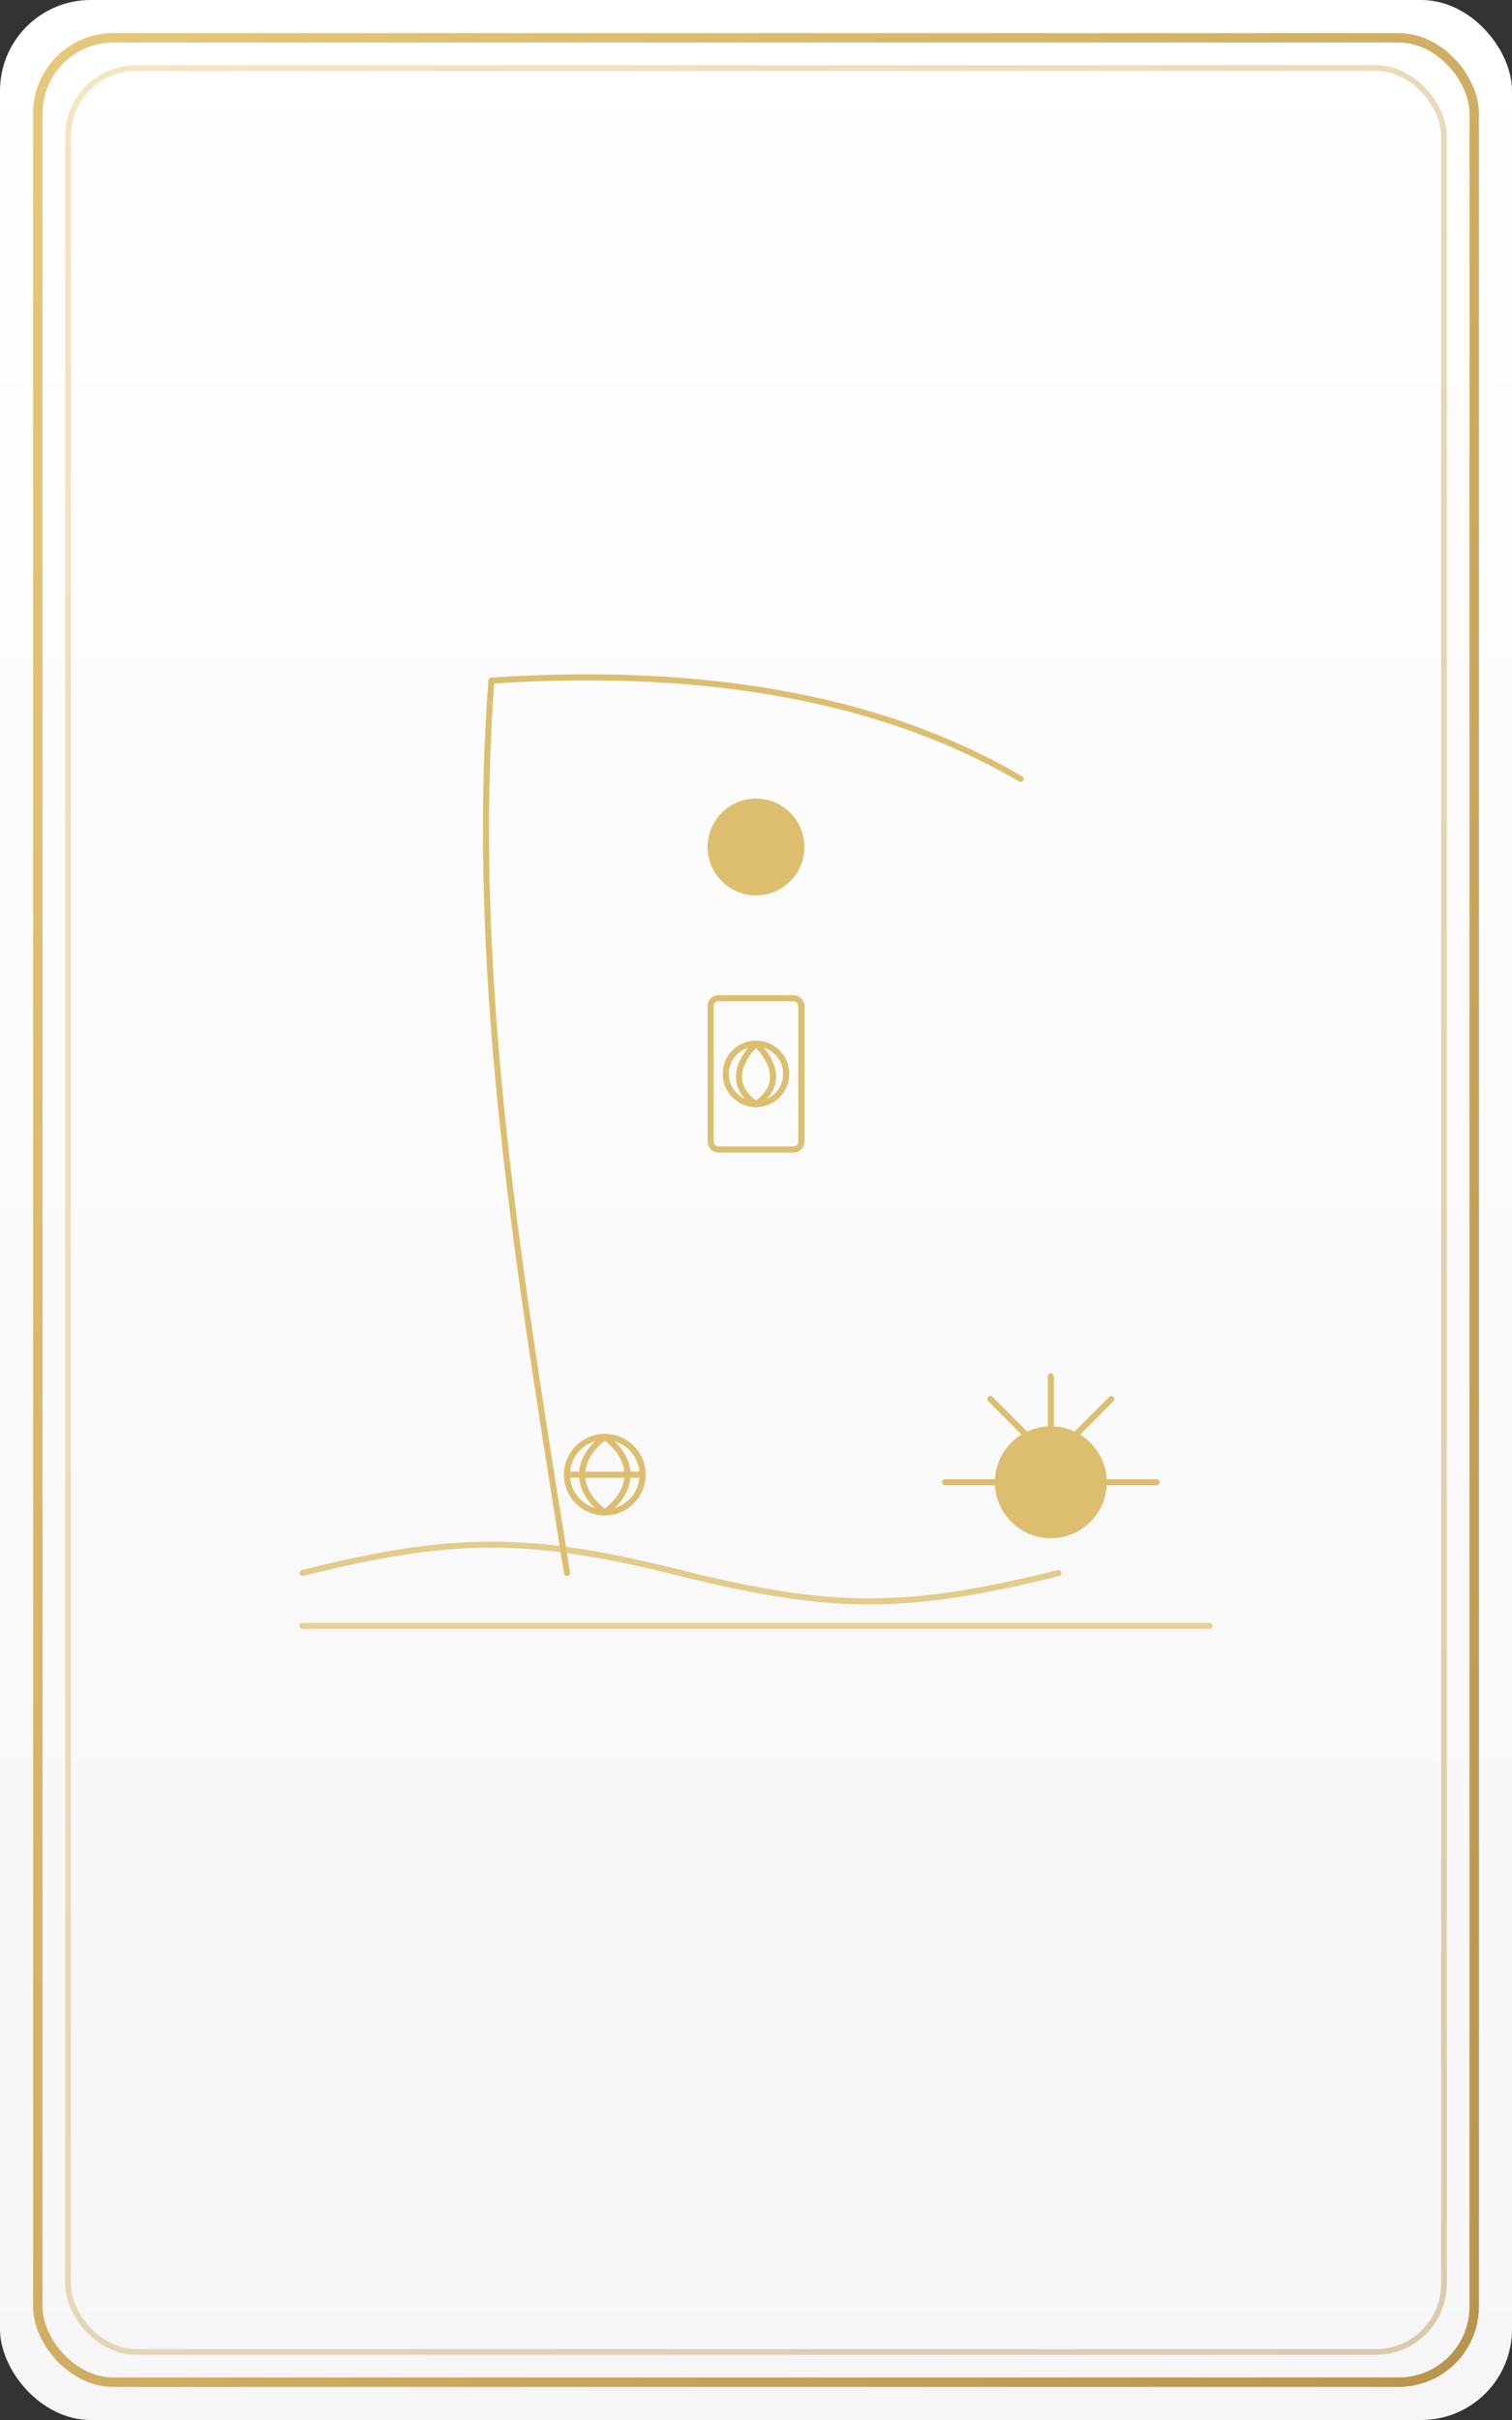 <svg xmlns="http://www.w3.org/2000/svg" viewBox="0 0 400 640">
  <rect x="0" y="0" width="400" height="640" fill="#333333" stroke="none"/>
  <defs>
    <linearGradient id="paper" x1="0" y1="0" x2="0" y2="1">
      <stop offset="0%" stop-color="#ffffff"/>
      <stop offset="100%" stop-color="#f6f6f8"/>
    </linearGradient>
    <linearGradient id="border" x1="0" y1="0" x2="1" y2="1">
      <stop offset="0%" stop-color="#e7c77b"/>
      <stop offset="100%" stop-color="#b8954d"/>
    </linearGradient>
  </defs>

  <rect width="100%" height="100%" rx="24" ry="24" fill="url(#paper)"/>
  <rect x="10" y="10" width="380" height="620" rx="20" ry="20" fill="none" stroke="url(#border)" stroke-width="2.5"/>
  <rect x="18" y="18" width="364" height="604" rx="18" ry="18" fill="none" stroke="url(#border)" stroke-opacity="0.45" stroke-width="1.5"/>

  <!-- Death motif: scythe, white rose, rising sun, river -->
  <g transform="translate(200,320)" stroke="#dabb67" stroke-width="1.6" fill="none" stroke-linecap="round" stroke-linejoin="round" opacity="0.95">
    <!-- simplified helm/skull -->
    <circle cx="0" cy="-96" r="12" fill="#dabb67"/>
    <path d="M-10,-92 h20"/>

    <!-- scythe -->
    <path d="M-70,-140 c-6,80 8,160 20,236"/>
    <path d="M-70,-140 c60,-4 106,6 140,26"/>

    <!-- banner with white rose emblem (outlined) -->
    <rect x="-12" y="-56" width="24" height="40" rx="2"/>
    <circle cx="0" cy="-36" r="8"/>
    <path d="M0,-44 c6,6 6,12 0,16 c-6,-4 -6,-10 0,-16z"/>

    <!-- rising sun on horizon -->
    <circle cx="78" cy="72" r="14" fill="#dabb67"/>
    <path d="M50,72 h56"/>
    <path d="M78,44 v14 M62,50 l10,10 M94,50 l-10,10"/>

    <!-- river of transition -->
    <path d="M-120,96 c40,-10 60,-10 100,0 c40,10 60,10 100,0" opacity="0.8"/>

    <!-- white rose on ground (stylized) -->
    <g transform="translate(-40,70)">
      <circle cx="0" cy="0" r="10"/>
      <path d="M0,-10 c8,6 8,14 0,20 c-8,-6 -8,-14 0,-20z"/>
      <path d="M-10,0 h20"/>
    </g>

    <!-- ground line -->
    <path d="M-120,110 H120" opacity="0.7"/>
  </g>

  <title>Tarot Front - Death</title>
</svg>


